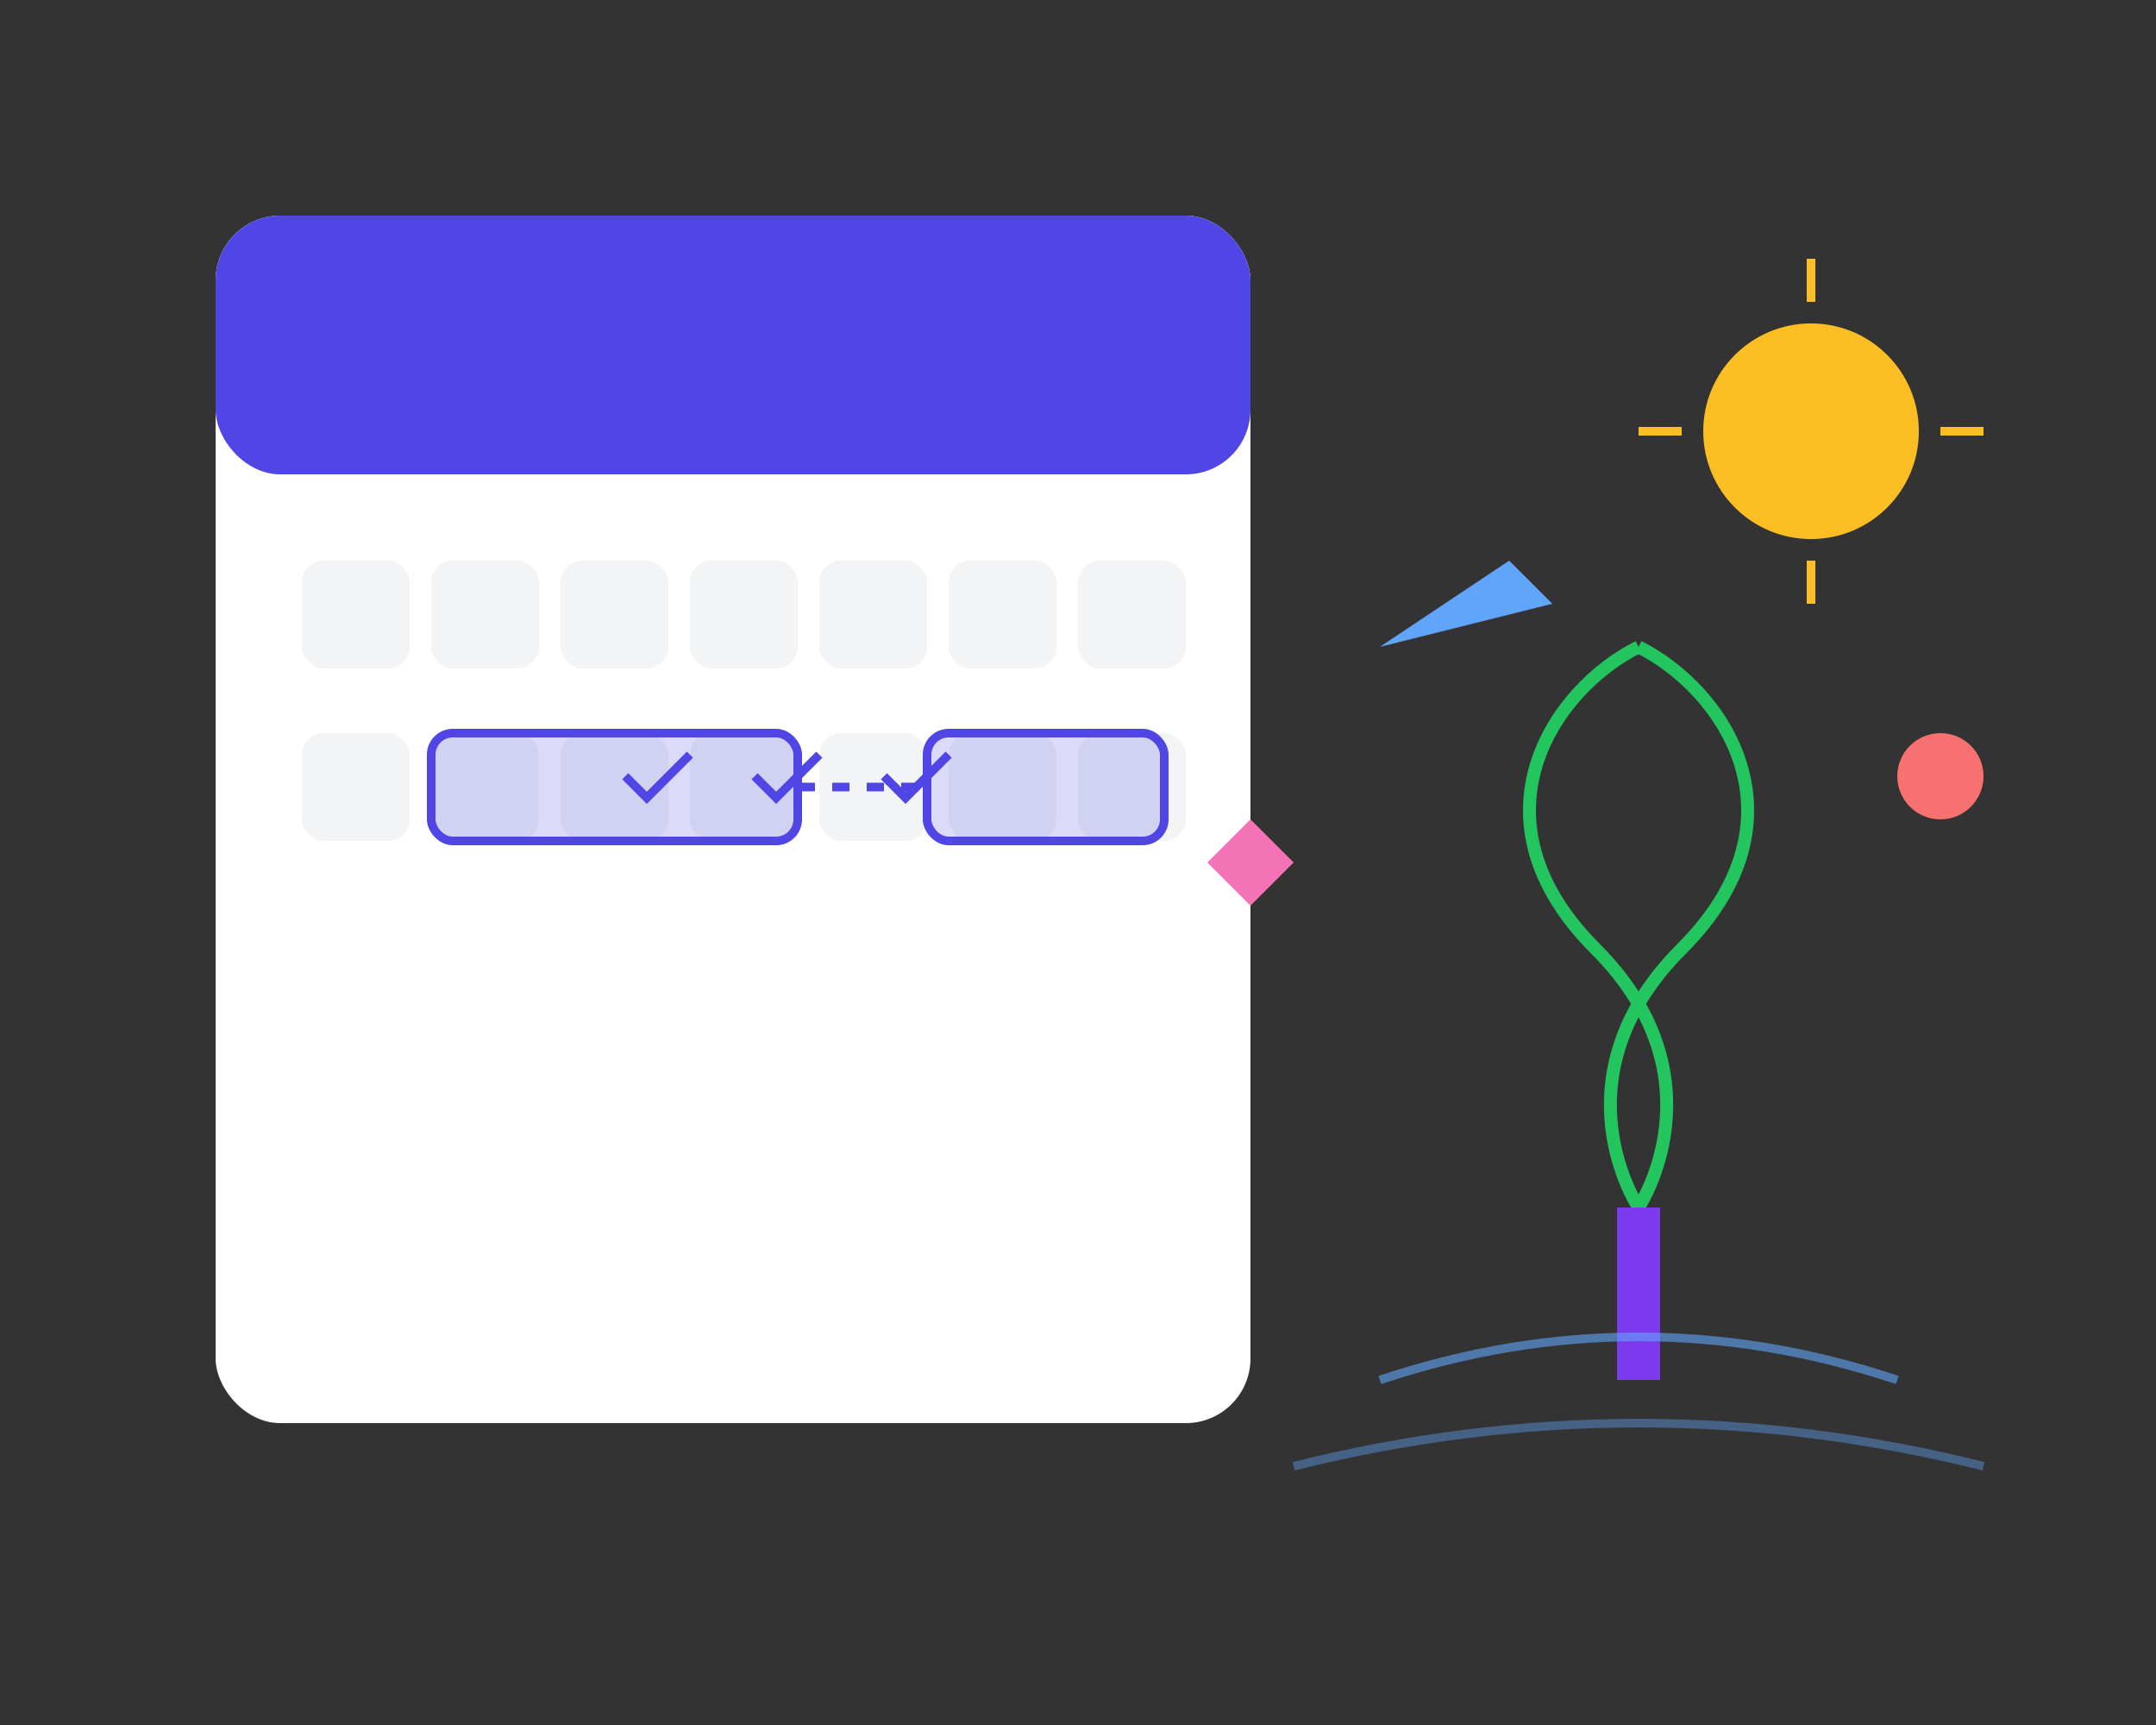 <?xml version="1.0" encoding="UTF-8"?>
<svg viewBox="0 0 500 400" fill="none" xmlns="http://www.w3.org/2000/svg">
  <rect x="0" y="0" width="500" height="400" fill="#333333" stroke="none"/>
  <!-- Main Calendar -->
  <rect class="calendarFrame" x="50" y="50" width="240" height="280" rx="15" fill="white" />
  <rect class="calendarHeader" x="50" y="50" width="240" height="60" rx="15" fill="#4F46E5" />
  
  <!-- Calendar Days -->
  <g class="calendarDays">
    <!-- Row 1 -->
    <rect x="70" y="130" width="25" height="25" rx="5" fill="#F3F4F6" />
    <rect x="100" y="130" width="25" height="25" rx="5" fill="#F3F4F6" />
    <rect x="130" y="130" width="25" height="25" rx="5" fill="#F3F4F6" />
    <rect x="160" y="130" width="25" height="25" rx="5" fill="#F3F4F6" />
    <rect x="190" y="130" width="25" height="25" rx="5" fill="#F3F4F6" />
    <rect x="220" y="130" width="25" height="25" rx="5" fill="#F3F4F6" />
    <rect x="250" y="130" width="25" height="25" rx="5" fill="#F3F4F6" />
    <!-- Row 2 -->
    <rect x="70" y="170" width="25" height="25" rx="5" fill="#F3F4F6" />
    <rect x="100" y="170" width="25" height="25" rx="5" fill="#F3F4F6" />
    <rect x="130" y="170" width="25" height="25" rx="5" fill="#F3F4F6" />
    <rect x="160" y="170" width="25" height="25" rx="5" fill="#F3F4F6" />
    <rect x="190" y="170" width="25" height="25" rx="5" fill="#F3F4F6" />
    <rect x="220" y="170" width="25" height="25" rx="5" fill="#F3F4F6" />
    <rect x="250" y="170" width="25" height="25" rx="5" fill="#F3F4F6" />
  </g>

  <!-- Highlighted Vacation Period -->
  <g class="vacationPeriod">
    <rect x="100" y="170" width="85" height="25" rx="5" fill="rgba(79, 70, 229, 0.2)" stroke="#4F46E5" stroke-width="2">
      <animate attributeName="opacity" values="0.6;1;0.6" dur="3s" repeatCount="indefinite" />
    </rect>
    <path d="M185 182.5 L215 182.5" stroke="#4F46E5" stroke-width="2" stroke-dasharray="4">
      <animate attributeName="stroke-dashoffset" values="8;0" dur="1s" repeatCount="indefinite" />
    </path>
    <rect x="215" y="170" width="55" height="25" rx="5" fill="rgba(79, 70, 229, 0.2)" stroke="#4F46E5" stroke-width="2">
      <animate attributeName="opacity" values="0.6;1;0.6" dur="3s" repeatCount="indefinite" />
    </rect>
  </g>

  <!-- Palm Tree -->
  <g class="palmTree">
    <path d="M380 280 C380 280, 360 250, 390 220 C420 190, 400 160, 380 150" stroke="#22C55E" stroke-width="3" fill="none">
      <animate attributeName="d" values="M380 280 C380 280, 360 250, 390 220 C420 190, 400 160, 380 150;M380 280 C380 280, 365 245, 395 215 C425 185, 405 155, 385 145;M380 280 C380 280, 360 250, 390 220 C420 190, 400 160, 380 150" dur="4s" repeatCount="indefinite" />
    </path>
    <path d="M380 280 C380 280, 400 250, 370 220 C340 190, 360 160, 380 150" stroke="#22C55E" stroke-width="3" fill="none">
      <animate attributeName="d" values="M380 280 C380 280, 400 250, 370 220 C340 190, 360 160, 380 150;M380 280 C380 280, 405 245, 375 215 C345 185, 365 155, 385 145;M380 280 C380 280, 400 250, 370 220 C340 190, 360 160, 380 150" dur="4s" repeatCount="indefinite" />
    </path>
    <rect x="375" y="280" width="10" height="40" fill="#7C3AED" />
  </g>

  <!-- Beach Elements -->
  <path d="M320 320 Q380 300, 440 320" stroke="#60A5FA" stroke-width="2" fill="none" opacity="0.6">
    <animate attributeName="d" values="M320 320 Q380 300, 440 320;M320 320 Q380 310, 440 320;M320 320 Q380 300, 440 320" dur="5s" repeatCount="indefinite" />
  </path>
  <path d="M300 340 Q380 320, 460 340" stroke="#60A5FA" stroke-width="2" fill="none" opacity="0.4">
    <animate attributeName="d" values="M300 340 Q380 320, 460 340;M300 340 Q380 330, 460 340;M300 340 Q380 320, 460 340" dur="5s" repeatCount="indefinite" />
  </path>

  <!-- Sun with Dynamic Rays -->
  <g class="sunGroup">
    <circle cx="420" cy="100" r="25" fill="#FBBF24">
      <animate attributeName="r" values="25;27;25" dur="3s" repeatCount="indefinite" />
    </circle>
    <!-- Sun Rays -->
    <line x1="420" y1="60" x2="420" y2="70" stroke="#FBBF24" stroke-width="2">
      <animate attributeName="opacity" values="0.4;1;0.4" dur="2s" repeatCount="indefinite" />
    </line>
    <line x1="420" y1="130" x2="420" y2="140" stroke="#FBBF24" stroke-width="2">
      <animate attributeName="opacity" values="0.4;1;0.4" dur="2s" repeatCount="indefinite" />
    </line>
    <line x1="380" y1="100" x2="390" y2="100" stroke="#FBBF24" stroke-width="2">
      <animate attributeName="opacity" values="0.4;1;0.4" dur="2s" repeatCount="indefinite" />
    </line>
    <line x1="450" y1="100" x2="460" y2="100" stroke="#FBBF24" stroke-width="2">
      <animate attributeName="opacity" values="0.4;1;0.4" dur="2s" repeatCount="indefinite" />
    </line>
  </g>

  <!-- Floating Icons -->
  <g class="floatingIcons">
    <path class="planeIcon" d="M320 150 L350 130 L360 140 L320 150 L340 170 L320 150" fill="#60A5FA">
      <animateTransform attributeName="transform" type="translate" values="0,0; -20,-10; 0,0" dur="6s" repeatCount="indefinite" />
    </path>
    <circle class="beachBall" cx="450" cy="180" r="10" fill="#F87171">
      <animate attributeName="cy" values="180;175;180" dur="2s" repeatCount="indefinite" />
    </circle>
    <path class="umbrella" d="M280 200 L290 190 L300 200 L290 210 Z" fill="#F472B6">
      <animateTransform attributeName="transform" type="rotate" values="0 290 200;15 290 200;0 290 200" dur="3s" repeatCount="indefinite" />
    </path>
  </g>

  <!-- Check Marks -->
  <path d="M145 180 l5 5 l10 -10" stroke="#4F46E5" stroke-width="2" fill="none" />
  <path d="M175 180 l5 5 l10 -10" stroke="#4F46E5" stroke-width="2" fill="none" />
  <path d="M205 180 l5 5 l10 -10" stroke="#4F46E5" stroke-width="2" fill="none" />
</svg> 